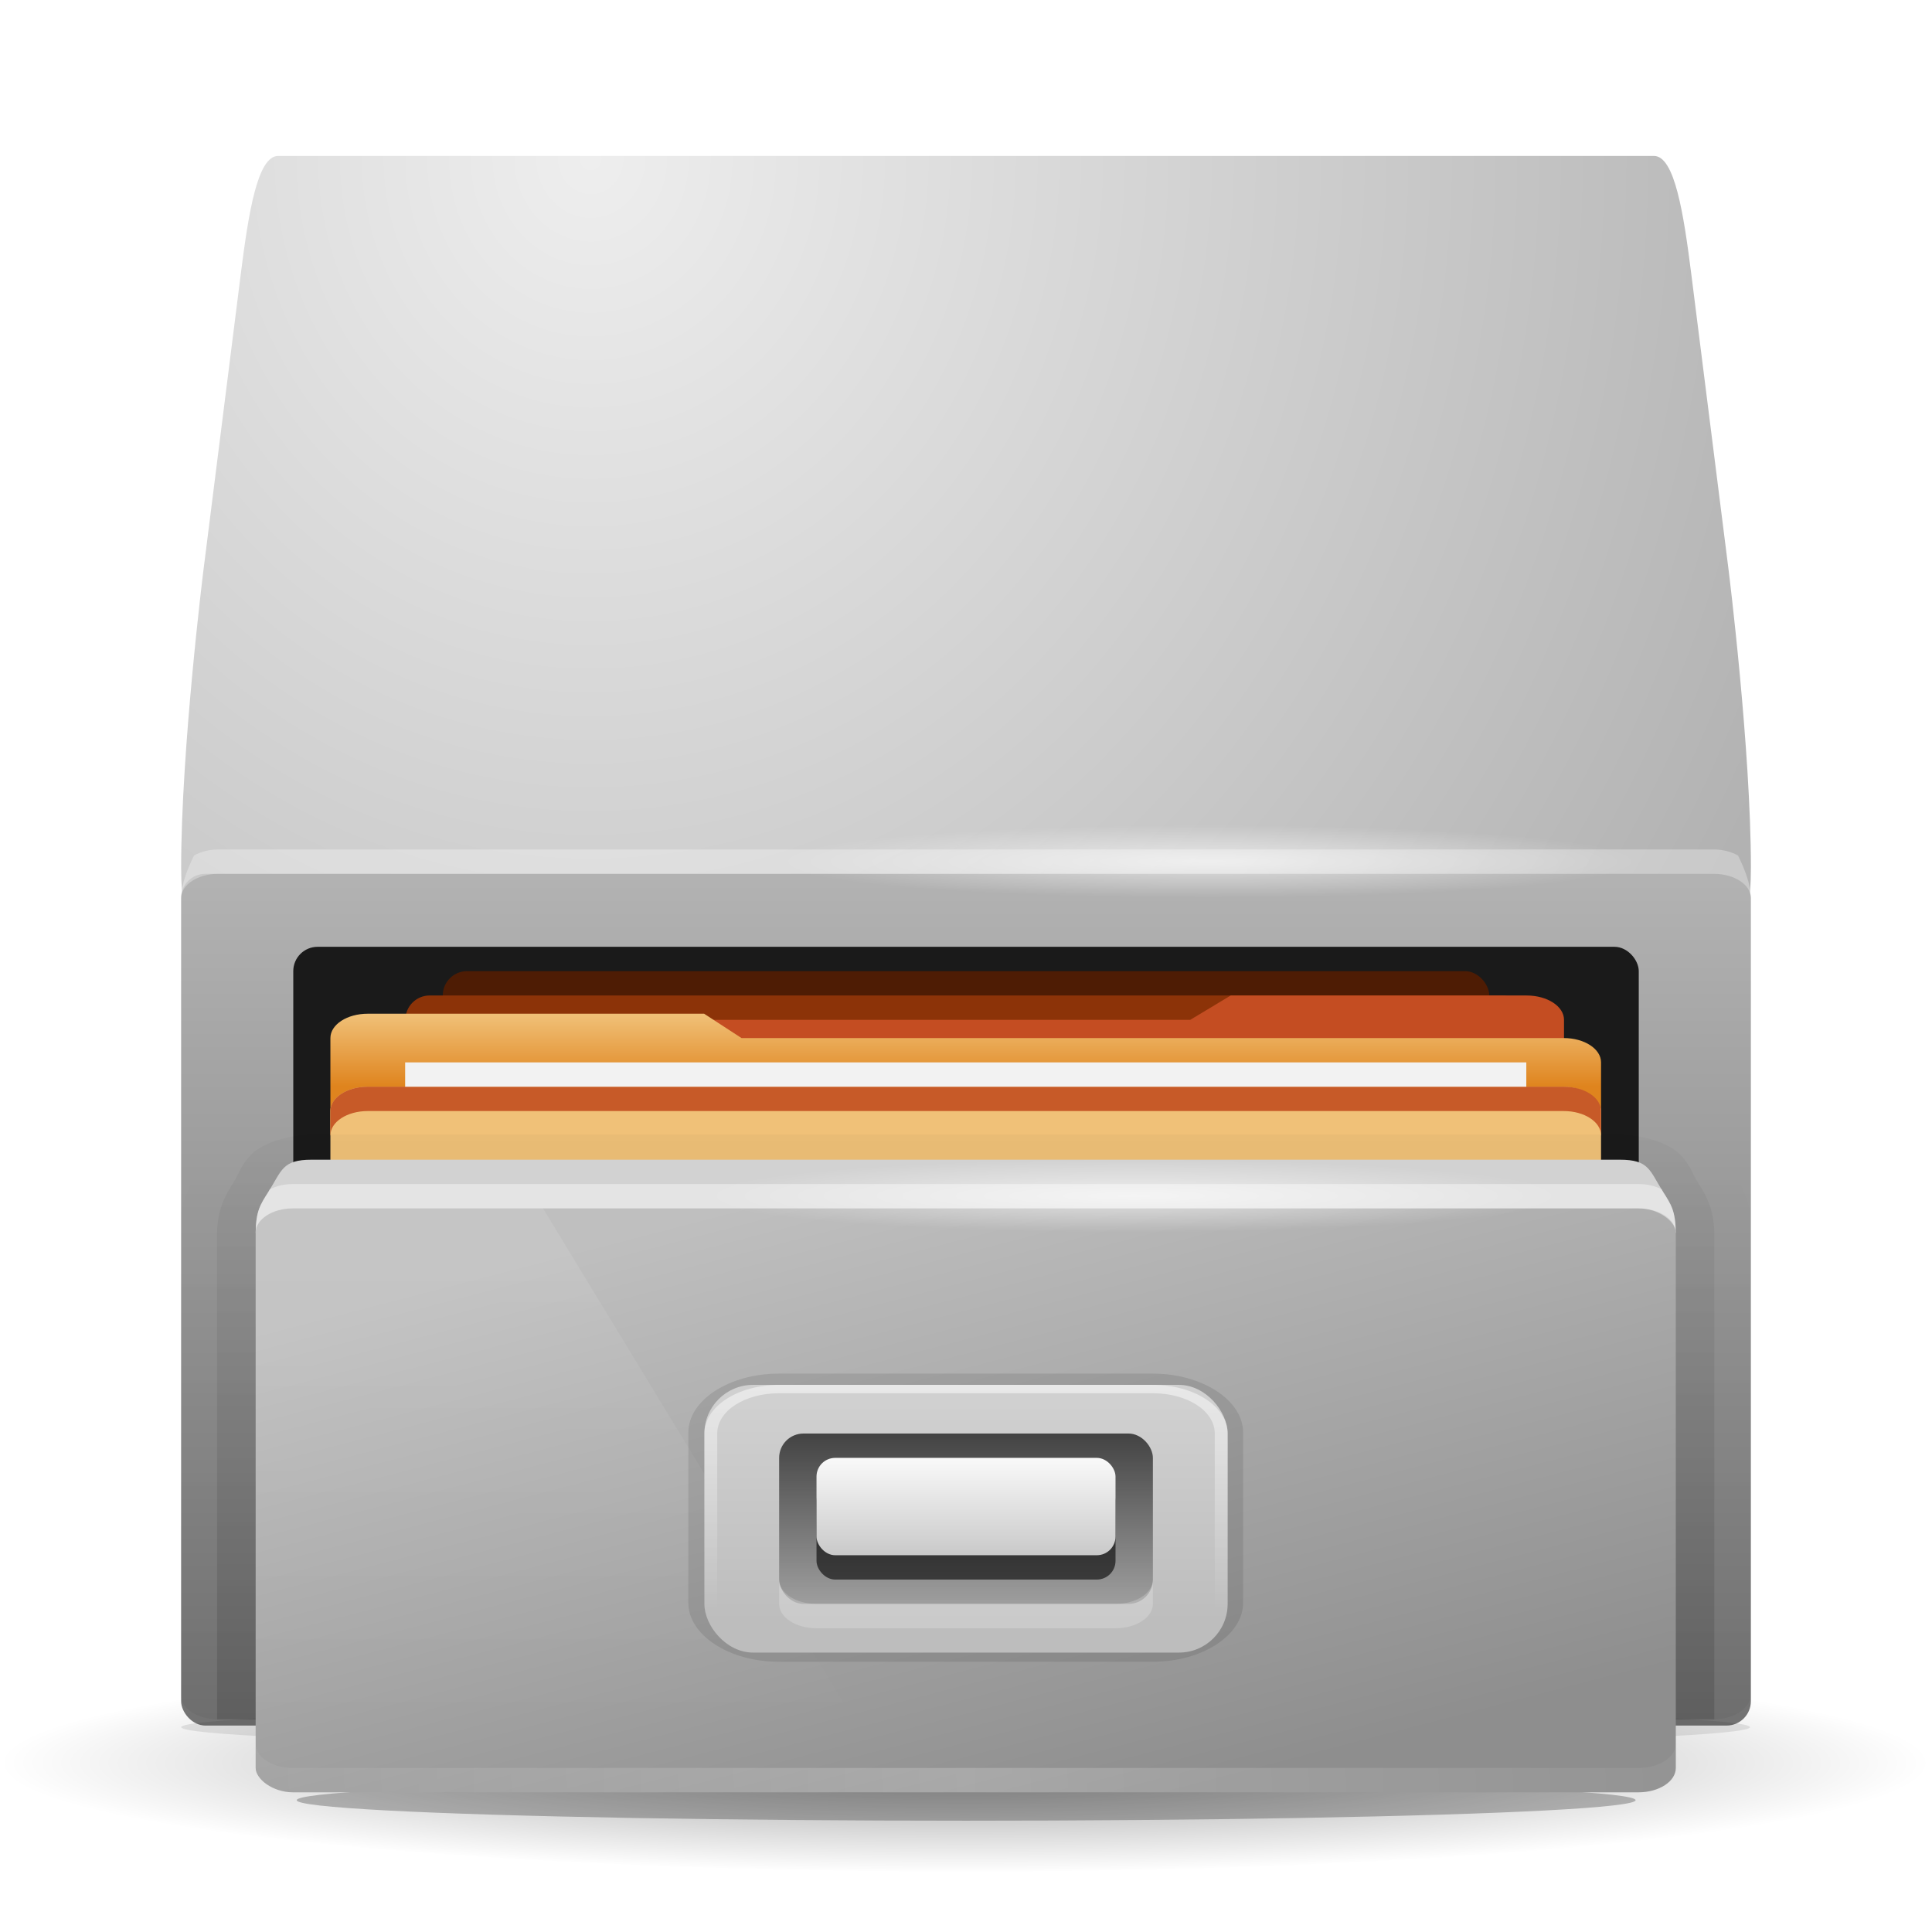 <?xml version="1.0" encoding="UTF-8" standalone="no"?>
<!-- Created with Inkscape (http://www.inkscape.org/) -->

<svg
   xmlns:dc="http://purl.org/dc/elements/1.1/"
   xmlns:cc="http://creativecommons.org/ns#"
   xmlns:rdf="http://www.w3.org/1999/02/22-rdf-syntax-ns#"
   xmlns:svg="http://www.w3.org/2000/svg"
   xmlns="http://www.w3.org/2000/svg"
   xmlns:xlink="http://www.w3.org/1999/xlink"
   xmlns:sodipodi="http://sodipodi.sourceforge.net/DTD/sodipodi-0.dtd"
   xmlns:inkscape="http://www.inkscape.org/namespaces/inkscape"
   width="64"
   height="64"
   id="svg4162"
   version="1.1"
   inkscape:version="0.92.4 (5da689c313, 2019-01-14)"
   sodipodi:docname="system-file-manager-1.svg">
  <defs
     id="defs4164">
    <radialGradient
       inkscape:collect="always"
       xlink:href="#linearGradient4147-2"
       id="radialGradient3460"
       gradientUnits="userSpaceOnUse"
       gradientTransform="matrix(0.571,0,0,0.065,-1413.714,-269.505)"
       cx="88"
       cy="136"
       fx="88"
       fy="136"
       r="56" />
    <linearGradient
       inkscape:collect="always"
       id="linearGradient4147-2">
      <stop
         style="stop-color:#000000;stop-opacity:1;"
         offset="0"
         id="stop4149-7" />
      <stop
         style="stop-color:#000000;stop-opacity:0;"
         offset="1"
         id="stop4151-3" />
    </linearGradient>
    <radialGradient
       inkscape:collect="always"
       xlink:href="#linearGradient4008"
       id="radialGradient3462"
       gradientUnits="userSpaceOnUse"
       gradientTransform="matrix(2.063,3.9552299e-7,-4.2738833e-8,2.245,-1569.778,-1284.777)"
       cx="94"
       cy="432.5"
       fx="94"
       fy="432.5"
       r="21" />
    <linearGradient
       id="linearGradient4008">
      <stop
         style="stop-color:#eeeeee;stop-opacity:1;"
         offset="0"
         id="stop4010" />
      <stop
         style="stop-color:#b2b2b2;stop-opacity:1;"
         offset="1"
         id="stop4012" />
    </linearGradient>
    <linearGradient
       inkscape:collect="always"
       xlink:href="#linearGradient4025"
       id="linearGradient3464"
       gradientUnits="userSpaceOnUse"
       gradientTransform="matrix(1.238,0,0,0.806,-1492.19,-1092.583)"
       x1="102"
       y1="995.362"
       x2="102"
       y2="1030.362" />
    <linearGradient
       id="linearGradient4025">
      <stop
         style="stop-color:#b3b3b3;stop-opacity:1;"
         offset="0"
         id="stop4027" />
      <stop
         style="stop-color:#737373;stop-opacity:1;"
         offset="1"
         id="stop4029" />
    </linearGradient>
    <linearGradient
       inkscape:collect="always"
       xlink:href="#linearGradient4022"
       id="linearGradient3466"
       gradientUnits="userSpaceOnUse"
       x1="90"
       y1="1002.415"
       x2="90"
       y2="1005.362" />
    <linearGradient
       id="linearGradient4022">
      <stop
         id="stop4024"
         offset="0"
         style="stop-color:#f0c077;stop-opacity:1" />
      <stop
         id="stop4026"
         offset="1"
         style="stop-color:#df841e;stop-opacity:1" />
    </linearGradient>
    <linearGradient
       inkscape:collect="always"
       xlink:href="#radialGradient2488"
       id="linearGradient3468"
       gradientUnits="userSpaceOnUse"
       x1="94.234"
       y1="461.03"
       x2="94.234"
       y2="468.938" />
    <radialGradient
       id="radialGradient2488"
       gradientUnits="userSpaceOnUse"
       cy="14.113"
       cx="63.969"
       gradientTransform="matrix(1.008,-6.1246e-8,3.9794e-8,0.654,114.593,1019.51)"
       r="23.097">
      <stop
         id="stop3618"
         style="stop-color:#f0c178"
         offset="0" />
      <stop
         id="stop3270"
         style="stop-color:#e18941"
         offset=".5" />
      <stop
         id="stop3620"
         style="stop-color:#ec4f18"
         offset="1" />
    </radialGradient>
    <filter
       inkscape:collect="always"
       id="filter7008-1-41"
       x="-0.056"
       width="1.112"
       y="-0.393"
       height="1.786"
       style="color-interpolation-filters:sRGB">
      <feGaussianBlur
         inkscape:collect="always"
         stdDeviation="2.622"
         id="feGaussianBlur7010-9-35" />
    </filter>
    <filter
       inkscape:collect="always"
       id="filter4649"
       x="-0.056"
       width="1.112"
       y="-0.393"
       height="1.786"
       style="color-interpolation-filters:sRGB">
      <feGaussianBlur
         inkscape:collect="always"
         stdDeviation="2.621"
         id="feGaussianBlur4651" />
    </filter>
    <linearGradient
       inkscape:collect="always"
       xlink:href="#linearGradient4073"
       id="linearGradient3470"
       gradientUnits="userSpaceOnUse"
       gradientTransform="translate(0,540.362)"
       x1="94"
       y1="493"
       x2="94"
       y2="467" />
    <linearGradient
       inkscape:collect="always"
       id="linearGradient4073">
      <stop
         style="stop-color:#000000;stop-opacity:1;"
         offset="0"
         id="stop4075" />
      <stop
         style="stop-color:#000000;stop-opacity:0;"
         offset="1"
         id="stop4077" />
    </linearGradient>
    <linearGradient
       inkscape:collect="always"
       xlink:href="#linearGradient4073"
       id="linearGradient3472"
       gradientUnits="userSpaceOnUse"
       gradientTransform="translate(0,540.362)"
       x1="94"
       y1="493"
       x2="94"
       y2="459.696" />
    <linearGradient
       inkscape:collect="always"
       xlink:href="#linearGradient4033"
       id="linearGradient3474"
       gradientUnits="userSpaceOnUse"
       x1="95"
       y1="1010.362"
       x2="105"
       y2="1035.362" />
    <linearGradient
       id="linearGradient4033">
      <stop
         style="stop-color:#bfbfbf;stop-opacity:1;"
         offset="0"
         id="stop4035" />
      <stop
         style="stop-color:#8e8e8e;stop-opacity:1;"
         offset="1"
         id="stop4037" />
    </linearGradient>
    <linearGradient
       inkscape:collect="always"
       xlink:href="#linearGradient4100-0"
       id="linearGradient3476"
       gradientUnits="userSpaceOnUse"
       x1="89.381"
       y1="468.545"
       x2="89.381"
       y2="490.596" />
    <linearGradient
       inkscape:collect="always"
       id="linearGradient4100-0">
      <stop
         style="stop-color:#ffffff;stop-opacity:1;"
         offset="0"
         id="stop4102-52" />
      <stop
         style="stop-color:#ffffff;stop-opacity:0;"
         offset="1"
         id="stop4104-3" />
    </linearGradient>
    <linearGradient
       inkscape:collect="always"
       xlink:href="#linearGradient4100-0"
       id="linearGradient3478"
       gradientUnits="userSpaceOnUse"
       gradientTransform="translate(104,-964.362)"
       spreadMethod="reflect"
       x1="104"
       y1="1033.362"
       x2="129.308"
       y2="1033.228" />
    <radialGradient
       r="11.5"
       fy="30.5"
       fx="203.5"
       cy="30.5"
       cx="203.5"
       gradientTransform="matrix(1,0,0,0.13,0,26.522)"
       gradientUnits="userSpaceOnUse"
       id="radialGradient4586"
       xlink:href="#linearGradient4563-4"
       inkscape:collect="always" />
    <linearGradient
       inkscape:collect="always"
       id="linearGradient4563-4">
      <stop
         style="stop-color:#ffffff;stop-opacity:1;"
         offset="0"
         id="stop4565-8" />
      <stop
         style="stop-color:#ffffff;stop-opacity:0;"
         offset="1"
         id="stop4567-0" />
    </linearGradient>
    <linearGradient
       inkscape:collect="always"
       xlink:href="#radialGradient2496"
       id="linearGradient3482"
       gradientUnits="userSpaceOnUse"
       gradientTransform="matrix(1.238,0,0,0.806,-1492.19,-1092.583)"
       x1="103"
       y1="1026.362"
       x2="103"
       y2="1017.362" />
    <radialGradient
       id="radialGradient2496"
       gradientUnits="userSpaceOnUse"
       cy="5.017"
       cx="3"
       gradientTransform="matrix(0,1.097,-1.386,0,178.355,1018.243)"
       r="21">
      <stop
         id="stop3486"
         style="stop-color:#bdbdbd"
         offset="0" />
      <stop
         id="stop3488"
         style="stop-color:#d0d0d0"
         offset="1" />
    </radialGradient>
    <linearGradient
       inkscape:collect="always"
       xlink:href="#linearGradient4147"
       id="linearGradient3484"
       gradientUnits="userSpaceOnUse"
       gradientTransform="matrix(1.238,0,0,0.806,-1492.19,-1092.583)"
       x1="103.701"
       y1="1018.316"
       x2="103.701"
       y2="1028.026" />
    <linearGradient
       inkscape:collect="always"
       id="linearGradient4147">
      <stop
         style="stop-color:#000000;stop-opacity:1;"
         offset="0"
         id="stop4149" />
      <stop
         style="stop-color:#000000;stop-opacity:0;"
         offset="1"
         id="stop4151" />
    </linearGradient>
    <linearGradient
       inkscape:collect="always"
       xlink:href="#linearGradient2494"
       id="linearGradient3486"
       gradientUnits="userSpaceOnUse"
       gradientTransform="matrix(1.238,0,0,0.645,-1492.19,-579.708)"
       x1="104"
       y1="479"
       x2="104"
       y2="484" />
    <linearGradient
       id="linearGradient2494"
       y2="16.19"
       gradientUnits="userSpaceOnUse"
       x2="62.989"
       gradientTransform="matrix(0.642,0,0,0.64,137.448,1016.414)"
       y1="13.183"
       x1="62.989">
      <stop
         id="stop6406"
         style="stop-color:#f9f9f9"
         offset="0" />
      <stop
         id="stop6408"
         style="stop-color:#c9c9c9"
         offset="1" />
    </linearGradient>
    <linearGradient
       inkscape:collect="always"
       xlink:href="#linearGradient4100-0"
       id="linearGradient3488"
       gradientUnits="userSpaceOnUse"
       gradientTransform="matrix(1.238,0,0,-0.806,-1492.19,555.07)"
       x1="103"
       y1="1027.362"
       x2="103"
       y2="1018.362" />
    <radialGradient
       inkscape:collect="always"
       xlink:href="#linearGradient4563"
       id="radialGradient4569"
       cx="203.5"
       cy="30.5"
       fx="203.5"
       fy="30.5"
       r="11.5"
       gradientTransform="matrix(1,0,0,0.13,0,26.522)"
       gradientUnits="userSpaceOnUse" />
    <linearGradient
       inkscape:collect="always"
       id="linearGradient4563">
      <stop
         style="stop-color:#ffffff;stop-opacity:1;"
         offset="0"
         id="stop4565" />
      <stop
         style="stop-color:#ffffff;stop-opacity:0;"
         offset="1"
         id="stop4567" />
    </linearGradient>
    <radialGradient
       r="11.5"
       fy="30.5"
       fx="203.5"
       cy="30.5"
       cx="203.5"
       gradientTransform="matrix(1.238,0,0,0.105,-1607.333,-293.731)"
       gradientUnits="userSpaceOnUse"
       id="radialGradient4160"
       xlink:href="#linearGradient4563"
       inkscape:collect="always" />
  </defs>
  <sodipodi:namedview
     id="base"
     pagecolor="#ffffff"
     bordercolor="#666666"
     borderopacity="1.0"
     inkscape:pageopacity="0.0"
     inkscape:pageshadow="2"
     inkscape:zoom="8"
     inkscape:cx="31.141264"
     inkscape:cy="31.004827"
     inkscape:document-units="px"
     inkscape:current-layer="layer1"
     showgrid="false"
     fit-margin-top="0"
     fit-margin-left="0"
     fit-margin-right="0"
     fit-margin-bottom="0"
     inkscape:window-width="1920"
     inkscape:window-height="1043"
     inkscape:window-x="1920"
     inkscape:window-y="0"
     inkscape:window-maximized="1"
     showguides="true" />
  <g
     inkscape:label="Layer 1"
     inkscape:groupmode="layer"
     id="layer1"
     transform="translate(1395.429,319.066)">
    <ellipse
       ry="3.628"
       rx="32"
       cy="-260.694"
       cx="-1363.429"
       id="path6982-8"
       style="color:#000000;display:inline;overflow:visible;visibility:visible;opacity:0.4;fill:url(#radialGradient3460);fill-opacity:1;fill-rule:nonzero;stroke:none;stroke-width:0.491;marker:none;enable-background:accumulate" />
    <path
       inkscape:connector-curvature="0"
       id="path3912"
       d="m -1386.217,-313.9 c -0.686,0 -0.983,1.908 -1.238,3.928 l -1.238,9.821 c 0,0 -0.735,5.893 -0.735,9.821 0,2.176 0.552,3.983 1.238,3.928 l 24.762,-1.964 24.762,1.964 c 0.686,0.055 1.238,-1.752 1.238,-3.928 0,-3.928 -0.735,-9.821 -0.735,-9.821 l -1.238,-9.821 c -0.255,-2.021 -0.552,-3.928 -1.238,-3.928 h -22.789 z"
       style="fill:url(#radialGradient3462);fill-opacity:1;stroke:none;stroke-width:1" />
    <rect
       ry="0.806"
       y="-290.121"
       x="-1389.429"
       height="28.217"
       width="52"
       id="rect3916"
       style="fill:url(#linearGradient3464);fill-opacity:1;stroke:none;stroke-width:1" />
    <rect
       ry="0.806"
       y="-287.702"
       x="-1385.714"
       height="23.38"
       width="44.571"
       id="rect3918"
       style="fill:#1a1a1a;fill-opacity:1;stroke:none;stroke-width:1" />
    <rect
       ry="0.806"
       y="-286.896"
       x="-1380.762"
       height="3.117"
       width="34.667"
       id="rect3920"
       style="fill:#4e1c04;fill-opacity:1;stroke:none;stroke-width:1" />
    <path
       inkscape:connector-curvature="0"
       id="path3922"
       d="m -1388.19,-290.927 c -0.312,0 -0.595,0.078 -0.812,0.202 -0.205,0.423 -0.426,0.951 -0.426,1.411 0,-0.447 0.552,-0.806 1.238,-0.806 h 49.524 c 0.686,0 1.238,0.36 1.238,0.806 0,-0.459 -0.22,-0.988 -0.426,-1.411 -0.217,-0.123 -0.5,-0.202 -0.812,-0.202 z"
       style="opacity:0.3;fill:#ffffff;fill-opacity:1;stroke:none;stroke-width:1" />
    <rect
       style="fill:#8c3308;fill-opacity:1;stroke:none;stroke-width:1"
       id="rect3924"
       width="37.143"
       height="3.225"
       x="-1382"
       y="-286.09"
       ry="0.806" />
    <path
       sodipodi:nodetypes="sccssssssss"
       inkscape:connector-curvature="0"
       id="path3926"
       d="m -1382,-285.283 h 26 l 1.341,-0.806 h 9.802 c 0.686,0 1.238,0.36 1.238,0.806 v 2.419 c 0,0.447 -0.552,0.806 -1.238,0.806 H -1382 c -0.686,0 -1.238,-0.36 -1.238,-0.806 v -1.612 c 0,-0.447 0.552,-0.806 1.238,-0.806 z"
       style="fill:#c44d22;fill-opacity:1;stroke:none;stroke-width:1" />
    <g
       transform="matrix(1.238,0,0,0.806,-1492.19,-1093.389)"
       id="g3928"
       style="stroke-width:1.001">
      <path
         sodipodi:nodetypes="scccccssccs"
         inkscape:connector-curvature="0"
         id="path3930"
         d="m 88,1002.362 c -0.554,0 -1,0.446 -1,1 v 4 H 87.812 98 121 v -3 c 0,-0.554 -0.446,-1 -1,-1 H 98 l -1,-1 z"
         style="fill:url(#linearGradient3466);fill-opacity:1;stroke:none;stroke-width:1.001" />
      <rect
         style="fill:url(#linearGradient3468);fill-opacity:1;stroke:none;stroke-width:1.001"
         id="rect3932"
         width="34"
         height="4"
         x="87"
         y="465"
         transform="translate(0,540.362)"
         ry="1" />
      <path
         inkscape:connector-curvature="0"
         transform="translate(0,541.362)"
         id="path3934"
         d="m 88,464 c -0.554,0 -1,0.446 -1,1 v 1 c 0,-0.554 0.446,-1 1,-1 h 32 c 0.554,0 1,0.446 1,1 v -1 c 0,-0.554 -0.446,-1 -1,-1 z"
         style="fill:#c75a28;fill-opacity:1;stroke:none;stroke-width:1.001" />
      <rect
         transform="translate(0,541.362)"
         y="463"
         x="89"
         height="1"
         width="30"
         id="rect3936"
         style="fill:#f2f2f2;fill-opacity:1;stroke:none;stroke-width:1.001" />
    </g>
    <ellipse
       ry="8"
       rx="56"
       cy="136"
       cx="88"
       style="color:#000000;display:inline;overflow:visible;visibility:visible;opacity:0.3;fill:#000000;fill-opacity:1;fill-rule:nonzero;stroke:none;stroke-width:1.015;marker:none;filter:url(#filter7008-1-41);enable-background:accumulate"
       id="path6992-3"
       transform="matrix(0.464,0,0,0.085,-1404.274,-273.411)" />
    <ellipse
       ry="8"
       rx="56"
       cy="136"
       cx="88"
       transform="matrix(0.396,0,0,0.085,-1398.272,-270.993)"
       id="path4639"
       style="color:#000000;display:inline;overflow:visible;visibility:visible;opacity:0.5;fill:#000000;fill-opacity:1;fill-rule:nonzero;stroke:none;stroke-width:1.028;marker:none;filter:url(#filter4649);enable-background:accumulate" />
    <g
       transform="matrix(1.238,0,0,0.806,-1492.19,-1092.583)"
       id="g3938"
       style="stroke-width:1.001">
      <path
         inkscape:connector-curvature="0"
         id="path3940"
         d="m 86.5,1005.3 c -0.982,0 -1.876,0.33 -2.469,1.219 -0.413,0.62 -0.494,1.132 -0.594,1.375 -0.168,0.409 -0.348,0.962 -0.438,1.688 v 19.781 c 0,0.554 0.446,1 1,1 h 40 c 0.554,0 1,-0.446 1,-1 v -19.781 c -0.09,-0.726 -0.27,-1.28 -0.438,-1.688 -0.1,-0.243 -0.181,-0.755 -0.594,-1.375 -0.592,-0.889 -1.487,-1.219 -2.469,-1.219 H 104 Z"
         style="opacity:0.05;fill:url(#linearGradient3470);fill-opacity:1;stroke:none;stroke-width:1.001" />
      <path
         inkscape:connector-curvature="0"
         id="path3942"
         d="m 86.5,1006.331 c -0.581,0 -1.296,0.334 -1.594,0.781 -0.298,0.447 -0.341,0.799 -0.5,1.188 -0.217,0.529 -0.427,1.078 -0.438,2.062 v 20 c 0.011,3e-4 0.02,0 0.031,0 h 40 c 0.011,0 0.021,3e-4 0.031,0 v -20 c -0.01,-0.985 -0.221,-1.534 -0.438,-2.062 -0.159,-0.388 -0.202,-0.74 -0.5,-1.188 -0.298,-0.447 -1.012,-0.781 -1.594,-0.781 h -17.5 -17.5 z"
         style="opacity:0.15;fill:url(#linearGradient3472);fill-opacity:1;stroke:none;stroke-width:1.001" />
      <path
         inkscape:connector-curvature="0"
         style="fill:#d2d2d2;fill-opacity:1;stroke:none;stroke-width:1.001"
         d="m 86.5,467 c -0.788,0 -0.794,0.431 -1.156,1.312 C 85.122,468.852 85.009,469.099 85,470 h 19 19 c -0.009,-0.901 -0.122,-1.148 -0.344,-1.688 C 122.294,467.431 122.288,467 121.5,467 H 104 Z"
         transform="translate(0,540.362)"
         id="path3944" />
      <rect
         style="fill:url(#linearGradient3474);fill-opacity:1;stroke:none;stroke-width:1.001"
         id="rect3948"
         width="38"
         height="24"
         x="85"
         y="1009.362"
         ry="1" />
      <path
         inkscape:connector-curvature="0"
         style="opacity:0.4;fill:#ffffff;fill-opacity:1;stroke:none;stroke-width:1.001"
         d="m 86,468 c -0.237,0 -0.454,0.082 -0.625,0.219 -0.014,0.035 -0.016,0.058 -0.031,0.094 C 85.122,468.852 85.009,469.099 85,470 c 0,-0.554 0.446,-1 1,-1 h 36 c 0.554,0 1,0.446 1,1 -0.009,-0.901 -0.122,-1.148 -0.344,-1.688 -0.015,-0.036 -0.018,-0.059 -0.031,-0.094 C 122.454,468.082 122.237,468 122,468 Z"
         transform="translate(0,540.362)"
         id="path3950" />
      <path
         inkscape:connector-curvature="0"
         id="path3952"
         transform="translate(0,540.362)"
         d="m 86,469 c -0.554,0 -1,0.446 -1,1 v 22 c 0,0.554 0.446,1 1,1 h 16.188 l -9.5,-24 z"
         style="opacity:0.1;fill:url(#linearGradient3476);fill-opacity:1;stroke:none;stroke-width:1.001" />
      <path
         inkscape:connector-curvature="0"
         id="rect3958"
         transform="translate(-104,964.362)"
         d="m 189,67 v 1 c 0,0.554 0.446,1 1,1 h 36 c 0.554,0 1,-0.446 1,-1 v -1 c 0,0.554 -0.446,1 -1,1 h -36 c -0.554,0 -1,-0.446 -1,-1 z"
         style="opacity:0.2;fill:url(#linearGradient3478);fill-opacity:1;stroke:none;stroke-width:1.001" />
      <ellipse
         ry="1.5"
         rx="11.5"
         cy="30.5"
         cx="203.5"
         id="path4561-9"
         style="color:#000000;display:inline;overflow:visible;visibility:visible;opacity:0.6;fill:url(#radialGradient4586);fill-opacity:1;fill-rule:nonzero;stroke:none;stroke-width:1.001;marker:none;enable-background:accumulate"
         transform="translate(-95,978.362)" />
    </g>
    <path
       transform="matrix(1.238,0,0,0.806,-1492.19,-1092.422)"
       d="m 99,1015.953 c -1.328,0 -2.422,1.093 -2.422,2.422 v 7 c 0,1.328 1.093,2.422 2.422,2.422 h 10 c 1.328,0 2.422,-1.093 2.422,-2.422 v -7 c 0,-1.328 -1.093,-2.422 -2.422,-2.422 z"
       id="path3971"
       style="opacity:0.1;fill:#000000;fill-opacity:1;stroke:none;stroke-width:1.001"
       inkscape:original="M 99 1016.8438 C 98.15884 1016.8438 97.46875 1017.5338 97.46875 1018.375 L 97.46875 1025.375 C 97.46875 1026.2162 98.15884 1026.9064 99 1026.9062 L 109 1026.9062 C 109.84116 1026.9062 110.53125 1026.2162 110.53125 1025.375 L 110.53125 1018.375 C 110.53125 1017.5338 109.84116 1016.8436 109 1016.8438 L 99 1016.8438 z "
       inkscape:radius="0.89076704"
       sodipodi:type="inkscape:offset" />
    <rect
       ry="1.612"
       y="-273.19"
       x="-1372.095"
       height="8.868"
       width="17.333"
       id="rect3973"
       style="fill:url(#linearGradient3482);fill-opacity:1;stroke:none;stroke-width:1" />
    <rect
       ry="0.806"
       style="opacity:0.7;fill:url(#linearGradient3484);fill-opacity:1;stroke:none;stroke-width:1"
       id="rect3975"
       width="12.381"
       height="5.643"
       x="-1369.619"
       y="-271.578" />
    <rect
       style="opacity:0.6;fill:#000000;fill-opacity:1;stroke:none;stroke-width:1"
       id="rect3977"
       width="9.905"
       height="3.225"
       x="-1368.381"
       y="-269.966"
       rx="0.619" />
    <rect
       rx="0.619"
       y="-270.772"
       x="-1368.381"
       height="3.225"
       width="9.905"
       id="rect3979"
       style="fill:url(#linearGradient3486);fill-opacity:1;stroke:none;stroke-width:1" />
    <path
       inkscape:connector-curvature="0"
       id="path3981"
       d="m -1369.619,-266.741 v 0.806 c 0,0.447 0.552,0.806 1.238,0.806 h 9.905 c 0.686,0 1.238,-0.36 1.238,-0.806 v -0.806 c 0,0.447 -0.552,0.806 -1.238,0.806 h -9.905 c -0.686,0 -1.238,-0.36 -1.238,-0.806 z"
       style="opacity:0.2;fill:#ffffff;fill-opacity:1;stroke:none;stroke-width:1" />
    <path
       inkscape:connector-curvature="0"
       id="path3983"
       d="m -1369.619,-273.19 c -1.372,0 -2.476,0.719 -2.476,1.612 v 5.643 c 0,0.893 1.104,1.612 2.476,1.612 h 12.381 c 1.372,0 2.476,-0.719 2.476,-1.612 v -5.643 c 0,-0.893 -1.104,-1.612 -2.476,-1.612 z m 0,0.277 h 12.381 c 1.147,0 2.05,0.589 2.05,1.335 v 5.643 c 0,0.747 -0.904,1.335 -2.05,1.335 h -12.381 c -1.147,0 -2.051,-0.589 -2.051,-1.335 v -5.643 c 0,-0.747 0.904,-1.335 2.051,-1.335 z"
       style="opacity:0.5;fill:url(#linearGradient3488);fill-opacity:1;stroke:none;stroke-width:1" />
    <rect
       y="-321.066"
       x="-1395.429"
       height="64"
       width="64"
       id="rect3985"
       style="opacity:0.2;fill:none;stroke:none;stroke-width:1" />
    <ellipse
       ry="1.209"
       rx="14.238"
       cy="-290.524"
       cx="-1355.381"
       id="path4561"
       style="color:#000000;display:inline;overflow:visible;visibility:visible;opacity:0.6;fill:url(#radialGradient4160);fill-opacity:1;fill-rule:nonzero;stroke:none;stroke-width:1;marker:none;enable-background:accumulate" />
  </g>
</svg>
